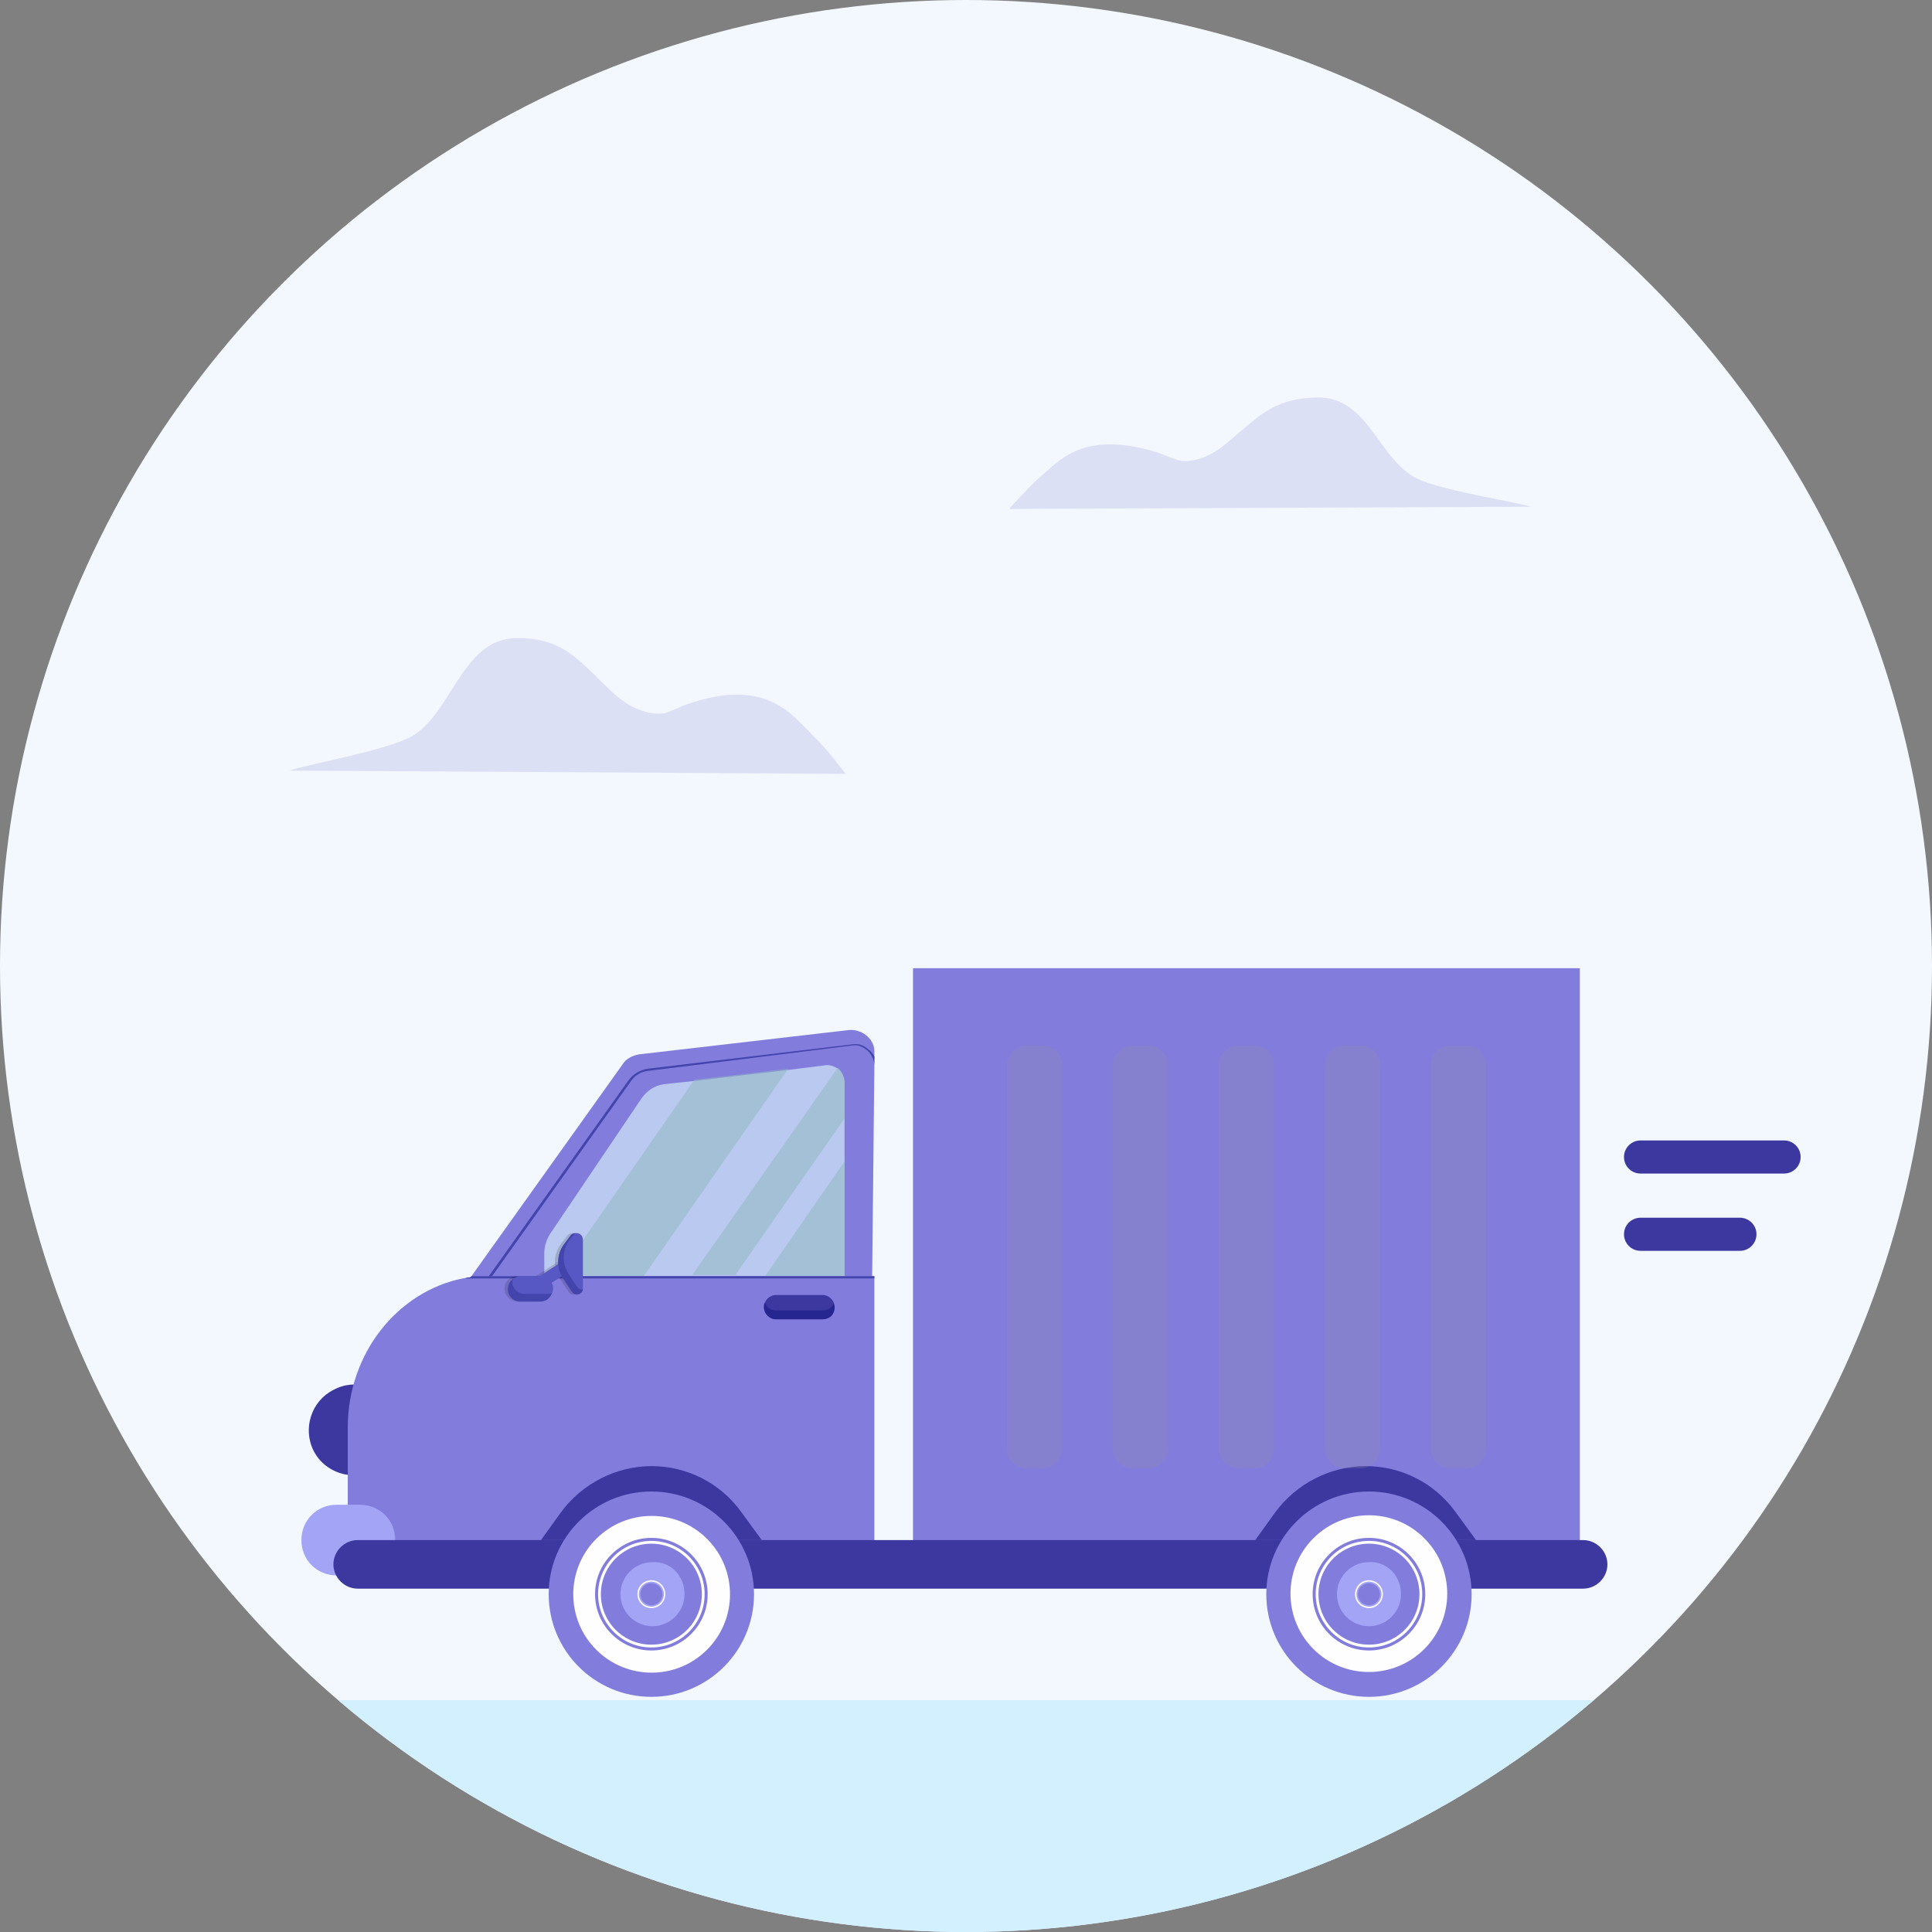 <?xml version="1.0" encoding="utf-8"?>
<!-- Generator: Adobe Illustrator 23.0.3, SVG Export Plug-In . SVG Version: 6.00 Build 0)  -->
<svg version="1.1" id="Layer_1" xmlns="http://www.w3.org/2000/svg" xmlns:xlink="http://www.w3.org/1999/xlink" x="0px" y="0px"
	 viewBox="0 0 175 175" style="enable-background:new 0 0 175 175;" xml:space="preserve">
<rect x="0" y="0" width="175" height="175" fill="#808080" stroke="none"/>
<style type="text/css">
	.st0{fill:#F3F8FE;}
	.st1{clip-path:url(#SVGID_2_);fill:#D2F0FF;}
	.st2{fill:#AF835B;}
	.st3{fill:#D38C4C;}
	.st4{fill:#EA8237;}
	.st5{fill:#827CDC;}
	.st6{fill:#3D38A0;}
	.st7{fill:#4444AD;}
	.st8{fill:#B9C9EF;}
	.st9{fill:#262691;}
	.st10{opacity:0.5;fill:#8EB9BF;}
	.st11{fill:#A4A4F7;}
	.st12{fill:#FEFEFE;}
	.st13{fill:none;stroke:#FEFEFE;stroke-width:0.254;stroke-miterlimit:10;}
	.st14{fill:none;stroke:#FEFEFE;stroke-width:0.127;stroke-miterlimit:10;}
	.st15{opacity:0.2;}
	.st16{fill:#989898;}
	.st17{opacity:0.5;}
	.st18{opacity:0.3;fill:#020202;}
	.st19{opacity:0.3;}
	.st20{fill:#020202;}
	.st21{opacity:0.5;fill:#020202;}
	.st22{fill:#5858C4;}
	.st23{fill:#DCE0F4;}
	.st24{fill:none;stroke:#3D38A0;stroke-width:3;stroke-linecap:round;stroke-miterlimit:10;}
</style>
<g>
	<g>
		<circle class="st0" cx="87.5" cy="87.5" r="87.5"/>
		<g>
			<defs>
				<circle id="SVGID_1_" cx="87.5" cy="87.5" r="87.5"/>
			</defs>
			<clipPath id="SVGID_2_">
				<use xlink:href="#SVGID_1_"  style="overflow:visible;"/>
			</clipPath>
			<rect x="29.1" y="154" class="st1" width="116.8" height="21.8"/>
		</g>
		<g>
			<g>
				<g>
					
						<rect x="128" y="113.2" transform="matrix(1 -1.134737e-03 1.134737e-03 1 -0.136 0.153)" class="st2" width="13.3" height="13"/>
					
						<rect x="128" y="113.2" transform="matrix(1 -1.143527e-03 1.143527e-03 1 -0.131 0.154)" class="st2" width="13.3" height="2.4"/>
					
						<rect x="127.7" y="112.9" transform="matrix(1 -1.134688e-03 1.134688e-03 1 -0.129 0.153)" class="st2" width="13.8" height="2.4"/>
					<polygon class="st2" points="135.7,112.9 135.7,116.8 135.5,116.5 135.2,116.8 135,116.5 134.7,116.8 134.5,116.5 134.2,116.8 
						134,116.5 133.7,116.8 133.7,112.9 					"/>
				</g>
				<g>
					
						<rect x="128.8" y="113.2" transform="matrix(1 -1.135240e-03 1.135240e-03 1 -0.136 0.154)" class="st3" width="13.3" height="13"/>
					
						<rect x="128.8" y="113.2" transform="matrix(1 -1.143527e-03 1.143527e-03 1 -0.131 0.155)" class="st2" width="13.3" height="2.4"/>
					
						<rect x="128.5" y="112.9" transform="matrix(1 -1.139984e-03 1.139984e-03 1 -0.13 0.154)" class="st3" width="13.8" height="2.4"/>
					<polygon class="st4" points="136.5,112.9 136.5,116.8 136.3,116.5 136,116.8 135.8,116.5 135.5,116.8 135.3,116.5 135,116.8 
						134.8,116.5 134.5,116.8 134.5,112.9 					"/>
				</g>
			</g>
			<rect x="82.7" y="87.7" class="st5" width="60.4" height="52.3"/>
			<g>
				<path class="st6" d="M35.7,127.7c1,2,0.2,4.5-1.8,5.5c-2,1-4.5,0.2-5.5-1.8c-1-2-0.2-4.5,1.8-5.5
					C32.2,124.8,34.7,125.6,35.7,127.7z"/>
			</g>
			<path class="st5" d="M79.2,95.1l0,0.6l0,0.8L79,115.6v0.1l-22.6,0.1l-13.9,0.1l0-0.1l0.1-0.1l0.1-0.1l13.7-19.2
				c0.3-0.5,0.9-0.8,1.5-0.9l19-2.2C78,93.2,79.1,94,79.2,95.1z"/>
			<g>
				<path class="st7" d="M79.2,95.7l0,0.8c0-0.5-0.3-1.1-0.7-1.4c-0.4-0.3-0.8-0.5-1.3-0.4L58.7,97c-0.7,0.1-1.2,0.4-1.6,1
					l-12.6,17.7l-0.3,0l12.7-17.8c0.4-0.6,1.1-1,1.8-1.1l18.5-2.2c0.6-0.1,1.1,0.1,1.5,0.5C78.9,95.2,79.1,95.5,79.2,95.7z"/>
			</g>
			<path class="st8" d="M76.5,98.1v17.5l-7.2,0l-2.7,0l-3.9,0l-4.3,0l-7.8,0l-1.3,0v-2.1c0-0.6,0.2-1.2,0.5-1.7l8.3-12.3
				c0.5-0.7,1.2-1.2,2.1-1.3l2.8-0.3l8.5-1l3.2-0.4c0.4-0.1,0.9,0.1,1.2,0.3C76.2,97,76.5,97.5,76.5,98.1z"/>
			<path class="st5" d="M79.2,115.6v28.2H44.7c-3.4,0-13.2-0.2-13.2-0.2v-14.3c0-6.7,4.5-12.3,10.4-13.5h0c0.2,0,0.4-0.1,0.6-0.1
				c0,0,0,0,0,0c0.6-0.1,1.2-0.1,1.8-0.1H79.2z"/>
			<path class="st6" d="M74.5,119.5h-4.2c-0.6,0-1.1-0.5-1.1-1.1l0,0c0-0.6,0.5-1.1,1.1-1.1h4.2c0.6,0,1.1,0.5,1.1,1.1l0,0
				C75.6,119,75.1,119.5,74.5,119.5z"/>
			<path class="st9" d="M75.6,118.4c0,0.3-0.1,0.6-0.3,0.8c-0.2,0.2-0.5,0.3-0.8,0.3h-4.2c-0.6,0-1.1-0.5-1.1-1.1
				c0-0.1,0-0.3,0.1-0.4c0.1,0.4,0.5,0.7,1,0.7h4.2c0.3,0,0.6-0.1,0.8-0.3c0.1-0.1,0.2-0.2,0.2-0.4
				C75.5,118.1,75.6,118.3,75.6,118.4z"/>
			<polygon class="st10" points="71.4,96.8 58.3,115.6 50.6,115.5 62.9,97.8 			"/>
			<path class="st10" d="M76.5,98.1v3.2l-9.9,14.2l-3.9,0l13.2-18.8C76.2,97,76.5,97.5,76.5,98.1z"/>
			<polygon class="st10" points="76.5,105.2 76.5,115.6 69.3,115.6 			"/>
			<path class="st11" d="M32.6,142.7h-2.1c-1.8,0-3.2-1.4-3.2-3.2l0,0c0-1.8,1.4-3.2,3.2-3.2h2.1c1.8,0,3.2,1.4,3.2,3.2l0,0
				C35.8,141.3,34.3,142.7,32.6,142.7z"/>
			<path class="st6" d="M113.7,139.5l1.8-2.5c1.9-2.6,5-4.2,8.2-4.2l0,0c3.2,0,6.2,1.5,8.1,4.1l1.9,2.6"/>
			<path class="st6" d="M143.4,143.9h-111c-1.2,0-2.2-1-2.2-2.2l0,0c0-1.2,1-2.2,2.2-2.2h111c1.2,0,2.2,1,2.2,2.2l0,0
				C145.6,142.9,144.6,143.9,143.4,143.9z"/>
			<path class="st6" d="M49,139.5l1.8-2.5c1.9-2.6,5-4.2,8.2-4.2l0,0c3.2,0,6.2,1.5,8.1,4.1l1.9,2.6"/>
			<circle class="st5" cx="59" cy="144.4" r="9.3"/>
			
				<ellipse transform="matrix(0.707 -0.707 0.707 0.707 -84.779 84.033)" class="st12" cx="59" cy="144.4" rx="7.1" ry="7.1"/>
			<circle class="st5" cx="59" cy="144.4" r="5.1"/>
			<circle class="st13" cx="59" cy="144.4" r="4.7"/>
			<path class="st11" d="M62,144.4c0,1.6-1.3,2.9-2.9,2.9c-1.6,0-2.9-1.3-2.9-2.9c0-1.6,1.3-2.9,2.9-2.9
				C60.7,141.4,62,142.7,62,144.4z"/>
			<circle class="st5" cx="59" cy="144.4" r="1"/>
			<circle class="st14" cx="59" cy="144.4" r="1.2"/>
			<circle class="st13" cx="123.7" cy="144.4" r="4.7"/>
			<circle class="st14" cx="123.7" cy="144.4" r="1.2"/>
			<g class="st15">
				<path class="st16" d="M94.4,133H93c-1,0-1.8-0.8-1.8-1.8V96.5c0-1,0.8-1.8,1.8-1.8h1.4c1,0,1.8,0.8,1.8,1.8v34.6
					C96.2,132.2,95.4,133,94.4,133z"/>
				<path class="st16" d="M104,133h-1.4c-1,0-1.8-0.8-1.8-1.8V96.5c0-1,0.8-1.8,1.8-1.8h1.4c1,0,1.8,0.8,1.8,1.8v34.6
					C105.8,132.2,105,133,104,133z"/>
				<path class="st16" d="M113.6,133h-1.4c-1,0-1.8-0.8-1.8-1.8V96.5c0-1,0.8-1.8,1.8-1.8h1.4c1,0,1.8,0.8,1.8,1.8v34.6
					C115.4,132.2,114.6,133,113.6,133z"/>
				<path class="st16" d="M123.2,133h-1.4c-1,0-1.8-0.8-1.8-1.8V96.5c0-1,0.8-1.8,1.8-1.8h1.4c1,0,1.8,0.8,1.8,1.8v34.6
					C125,132.2,124.2,133,123.2,133z"/>
				<path class="st16" d="M132.8,133h-1.4c-1,0-1.8-0.8-1.8-1.8V96.5c0-1,0.8-1.8,1.8-1.8h1.4c1,0,1.8,0.8,1.8,1.8v34.6
					C134.6,132.2,133.8,133,132.8,133z"/>
			</g>
			<g>
				<path class="st7" d="M79.2,115.6v0.2H42c0.2,0,0.4-0.1,0.6-0.1c0,0,0,0,0,0l0.1-0.1H79.2z"/>
			</g>
			<g class="st17">
				<path class="st18" d="M52.5,112.3v4.4c0,0.5-0.7,0.8-1,0.3l-0.8-1.2c-0.6-0.9-0.6-2.2,0.1-3.1l0.6-0.8
					C51.8,111.5,52.5,111.7,52.5,112.3z"/>
				<g class="st19">
					<path class="st20" d="M48.6,117.8h-1.8c-0.6,0-1.1-0.5-1.1-1.1l0,0c0-0.6,0.5-1.1,1.1-1.1h1.8c0.6,0,1.1,0.5,1.1,1.1l0,0
						C49.8,117.3,49.3,117.8,48.6,117.8z"/>
					<g>
						<g>
							
								<rect x="48.5" y="114.5" transform="matrix(0.839 -0.544 0.544 0.839 -54.52 45.958)" class="st20" width="3.8" height="1.1"/>
						</g>
						<path class="st21" d="M49.7,117.1c-0.1,0.2-0.1,0.3-0.3,0.5c-0.2,0.2-0.5,0.3-0.8,0.3h-1.8c-0.6,0-1.1-0.5-1.1-1.1
							c0-0.3,0.1-0.6,0.3-0.8c0.1-0.1,0.1-0.1,0.2-0.2c0,0.1-0.1,0.2-0.1,0.3c0,0.6,0.5,1.1,1.1,1.1h1.8
							C49.3,117.2,49.5,117.2,49.7,117.1z"/>
					</g>
				</g>
			</g>
			<g>
				<g>
					
						<rect x="48.8" y="114.5" transform="matrix(0.839 -0.544 0.544 0.839 -54.465 46.142)" class="st22" width="3.8" height="1.1"/>
				</g>
				<path class="st22" d="M52.8,112.3v4.4c0,0.5-0.7,0.8-1,0.3l-0.8-1.2c-0.6-0.9-0.6-2.2,0.1-3.1l0.6-0.8
					C52.1,111.5,52.8,111.7,52.8,112.3z"/>
				<path class="st7" d="M52.8,116.8c-0.1,0.5-0.7,0.6-1,0.2l-0.8-1.2c-0.6-0.9-0.6-2.2,0.1-3.1l0.6-0.8c0.1-0.1,0.2-0.2,0.4-0.2
					l-0.5,0.6c-0.7,0.9-0.7,2.1-0.1,3.1l0.8,1.2C52.5,116.8,52.6,116.8,52.8,116.8z"/>
				<path class="st22" d="M49,117.8h-1.8c-0.6,0-1.1-0.5-1.1-1.1l0,0c0-0.6,0.5-1.1,1.1-1.1H49c0.6,0,1.1,0.5,1.1,1.1l0,0
					C50.1,117.3,49.6,117.8,49,117.8z"/>
				<path class="st7" d="M50,117.1c-0.1,0.2-0.1,0.3-0.3,0.5c-0.2,0.2-0.5,0.3-0.8,0.3h-1.8c-0.6,0-1.1-0.5-1.1-1.1
					c0-0.3,0.1-0.6,0.3-0.8c0.1-0.1,0.1-0.1,0.2-0.2c0,0.1-0.1,0.2-0.1,0.3c0,0.6,0.5,1.1,1.1,1.1h1.8
					C49.7,117.2,49.9,117.2,50,117.1z"/>
			</g>
			<g>
				<circle class="st5" cx="124" cy="144.4" r="9.3"/>
				
					<ellipse transform="matrix(0.707 -0.707 0.707 0.707 -65.768 129.928)" class="st12" cx="124" cy="144.4" rx="7.1" ry="7.1"/>
				<circle class="st5" cx="124" cy="144.4" r="5.1"/>
				<circle class="st13" cx="124" cy="144.4" r="4.7"/>
				<path class="st11" d="M126.9,144.4c0,1.6-1.3,2.9-2.9,2.9c-1.6,0-2.9-1.3-2.9-2.9c0-1.6,1.3-2.9,2.9-2.9
					C125.6,141.4,126.9,142.7,126.9,144.4z"/>
				<circle class="st5" cx="124" cy="144.4" r="1"/>
				<circle class="st14" cx="124" cy="144.4" r="1.2"/>
			</g>
		</g>
		<path class="st23" d="M76.6,70.1c0,0-1.8-2.4-2.9-3.4c-2-2-4.3-5.4-11.5-2.9c-0.6,0.2-1.1,0.5-1.7,0.7c-0.6,0.3-2.6,0.3-4.7-1.5
			c-3.2-2.9-4.5-5.2-8.9-5.2c-5.2-0.1-6,7.3-10,9.1c-2.6,1.2-9.3,2.4-10.7,2.9L76.6,70.1z"/>
		<path class="st23" d="M91.4,46.1c0,0,1.7-1.9,2.7-2.8c1.9-1.6,4-4.4,10.8-2.3c0.5,0.2,1,0.4,1.6,0.6c0.6,0.3,2.5,0.3,4.4-1.3
			c3-2.4,4.2-4.2,8.4-4.3c4.8-0.1,5.6,6,9.4,7.5c2.4,1,8.7,2,10,2.4L91.4,46.1z"/>
	</g>
	<line class="st24" x1="148.6" y1="104.8" x2="161.6" y2="104.8"/>
	<line class="st24" x1="148.6" y1="111.8" x2="157.6" y2="111.8"/>
</g>
</svg>

